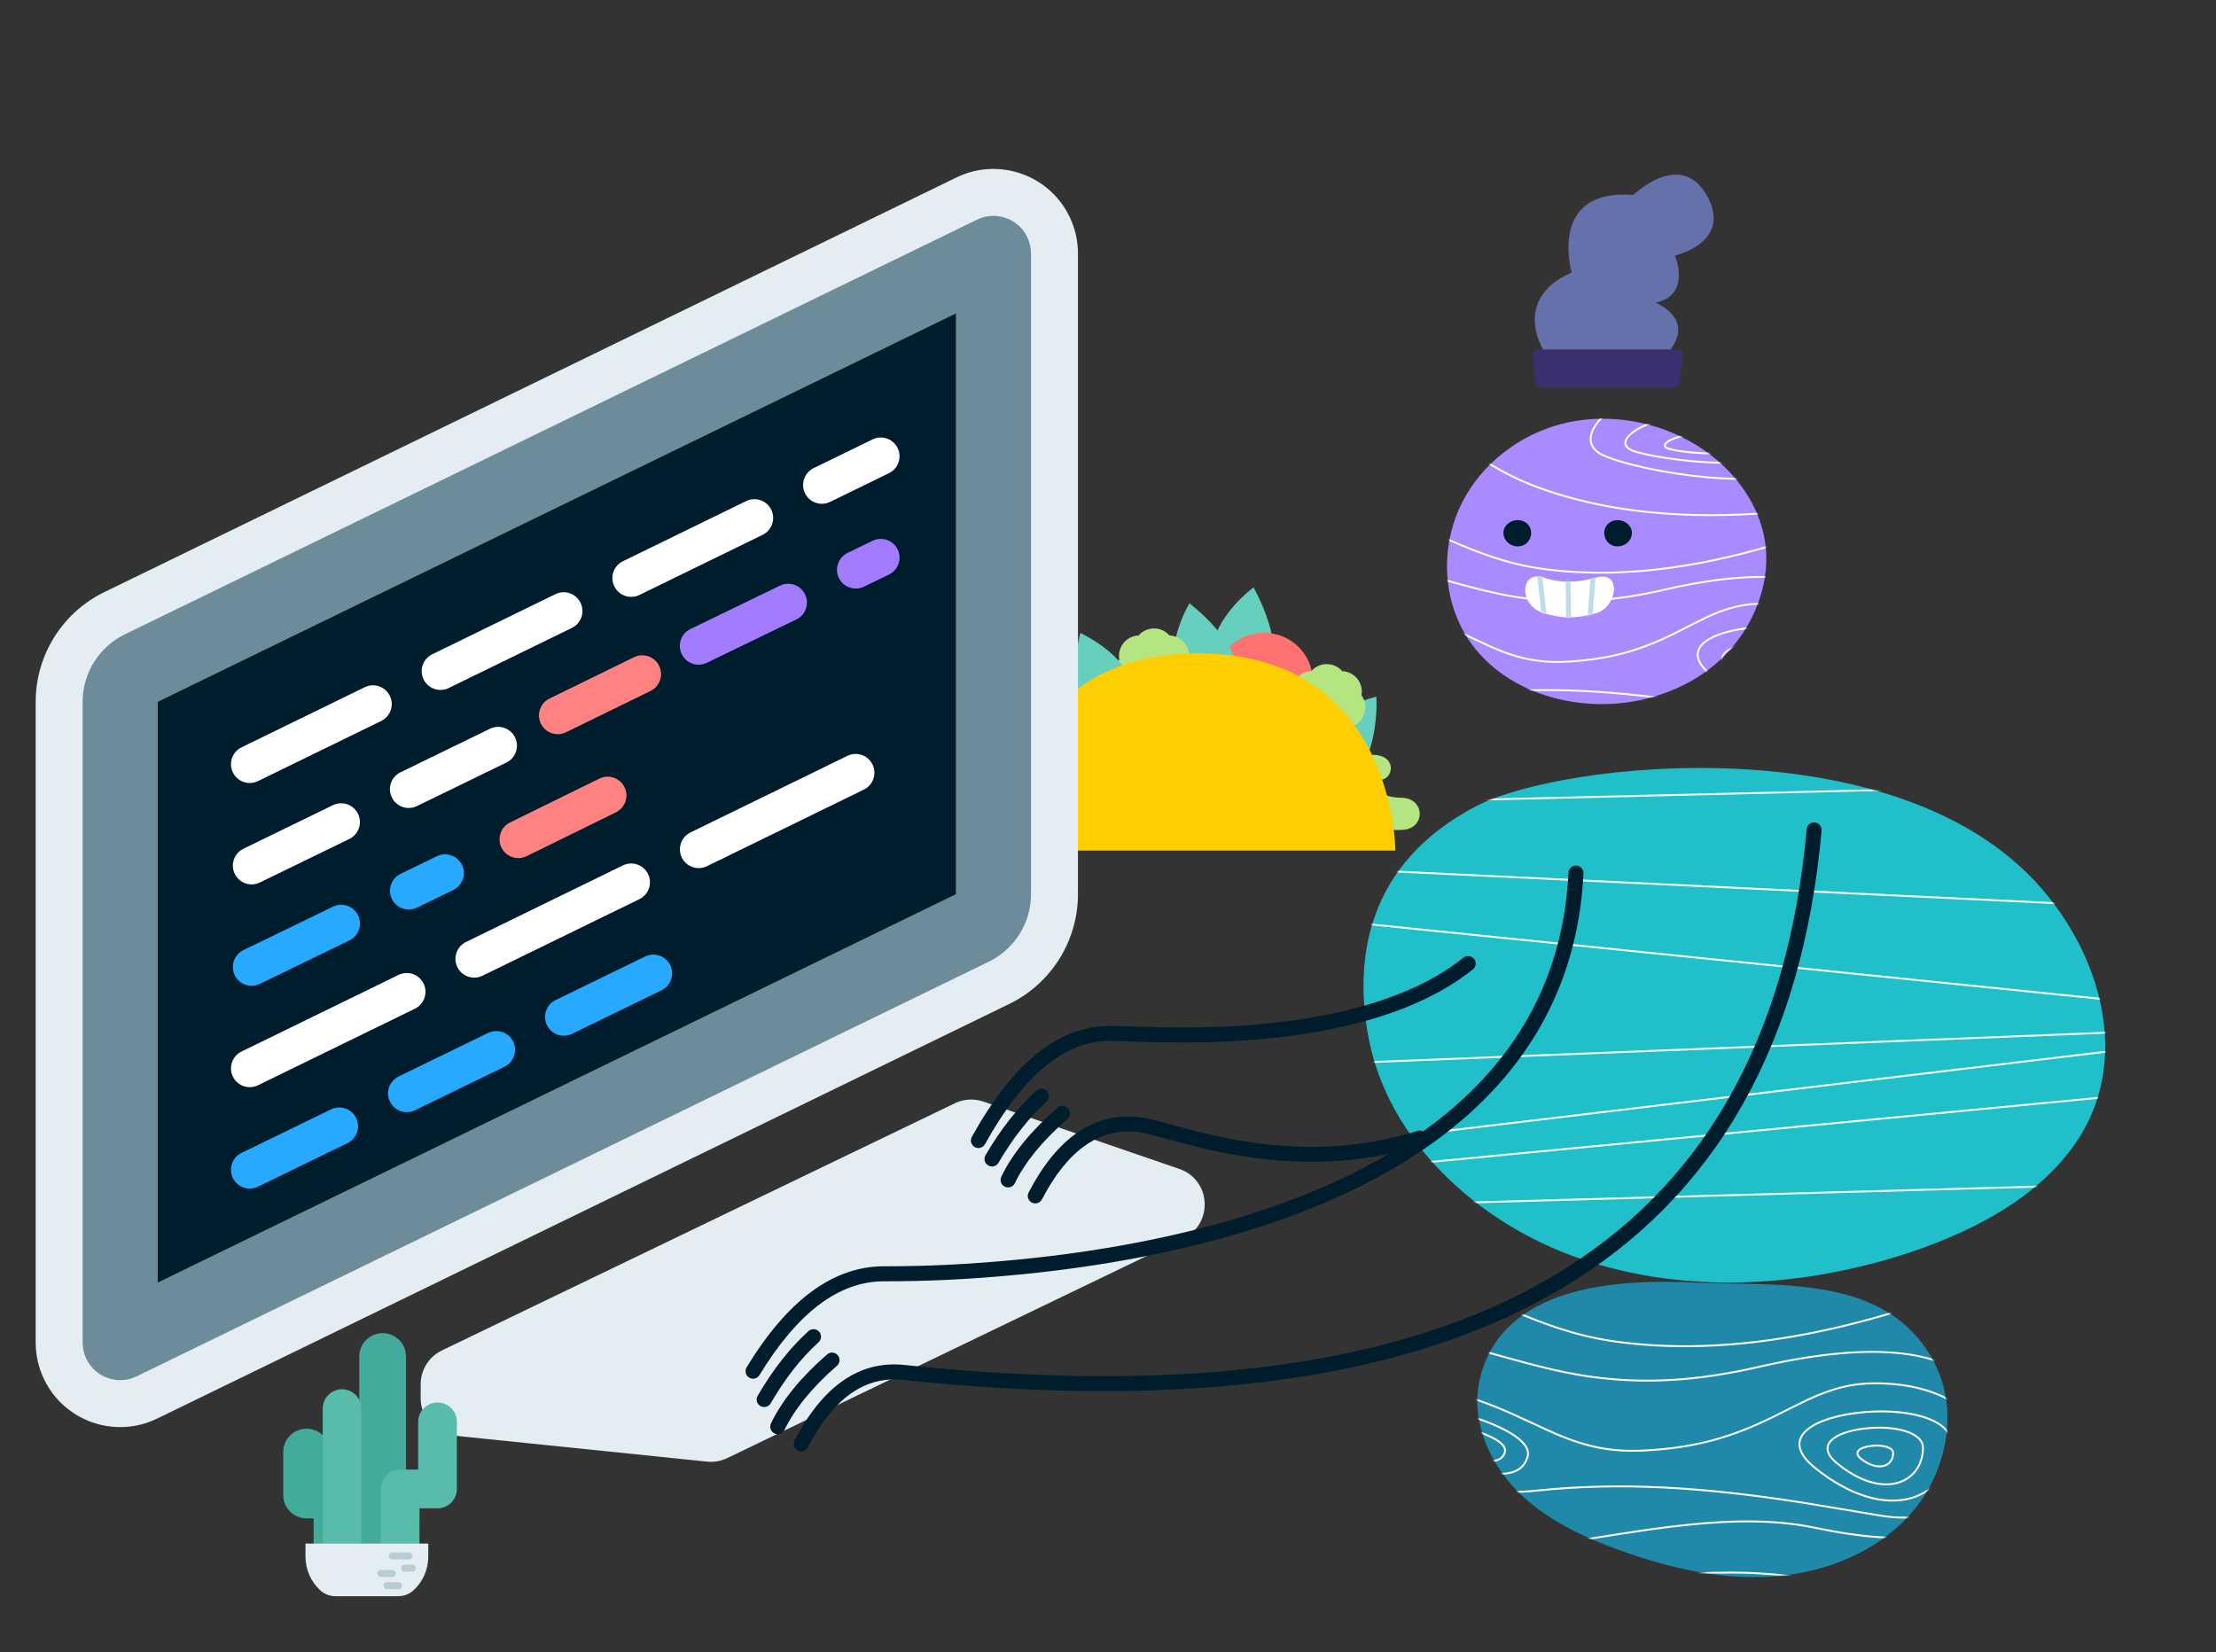 <svg viewBox="200 160 1180 880" fill="none" xmlns="http://www.w3.org/2000/svg" xmlns:xlink="http://www.w3.org/1999/xlink" xmlns:blush="http://design.blush" overflow="visible" width="1180px" height="880px"><rect x="200" y="160" width="1180" height="880" fill="#333333" stroke="none"/><g id="Master/Close Ups/Working" blush:has-customizable-colors="true" blush:viewBox="216 -3.9999999999998863 1448 1208.0000000000002" blush:i="0"><g id="Food" blush:component="Food" blush:defaultValue="Coffee" blush:width="250" blush:height="250" transform="translate(707 418) scale(1 1)" blush:i="0.0" blush:value="Taco" blush:viewBox="-1.25 53.75 251.24999999999994 141.25"><g id="Food/Taco" blush:viewBox="-1.25 53.75 251.24999999999994 141.25" blush:i="0.0.0"><g id="Group" blush:i="0.0.0.0"><path id="Path 39" fill-rule="evenodd" clip-rule="evenodd" d="M58.211 184C58.211 184 22.21 184 8.947 184C-4.316 184 -4.316 166.857 8.947 166.857C22.21 166.857 27.895 157.333 20.316 157.333C12.737 157.333 10.842 144 24.105 144C37.368 144 62 144 62 144L58.211 184Z" fill="#B5E581" blush:i="0.0.0.0.0"/><path id="Path 39 Copy" fill-rule="evenodd" clip-rule="evenodd" d="M189.789 184C189.789 184 225.789 184 239.053 184C252.316 184 252.316 166.857 239.053 166.857C225.789 166.857 220.105 157.333 227.684 157.333C235.263 157.333 237.158 144 223.895 144C210.632 144 186 144 186 144L189.789 184Z" fill="#B5E581" blush:i="0.0.0.0.1"/><path id="Fill 4" fill-rule="evenodd" clip-rule="evenodd" d="M68.99 160C68.99 160 85.637 120.123 23.113 107C23.113 107 18.459 160 68.99 160" fill="#67CFBD" blush:i="0.0.0.0.2"/><path id="Fill 4 Copy 4" fill-rule="evenodd" clip-rule="evenodd" d="M149.132 123.89C149.132 123.89 190.424 110.865 160.55 54.848C160.55 54.848 116.836 85.45 149.132 123.89" fill="#67CFBD" blush:i="0.0.0.0.3"/><ellipse id="Oval Copy" cx="166" cy="104.5" rx="26" ry="25.5" fill="#FF7272" blush:i="0.0.0.0.4"/><path id="Fill 4 Copy 3" fill-rule="evenodd" clip-rule="evenodd" d="M80.964 163.204C80.964 163.204 80.566 119.958 18.194 132.113C18.194 132.113 34.715 182.811 80.964 163.204" fill="#67CFBD" blush:i="0.0.0.0.5"/><path id="Fill 4 Copy 5" fill-rule="evenodd" clip-rule="evenodd" d="M142.91 131.294C142.91 131.294 175.824 103.191 126.409 63.285C126.409 63.285 98.142 108.513 142.91 131.294" fill="#67CFBD" blush:i="0.0.0.0.6"/><path id="Star" fill-rule="evenodd" clip-rule="evenodd" d="M107.5 116.451V116.451C101.419 119.055 94.439 115.693 92.684 109.316V109.316V109.316C86.856 106.186 85.132 98.632 89.024 93.283V93.283V93.283C87.838 86.775 92.669 80.718 99.278 80.426V80.426V80.426C103.626 75.441 111.374 75.441 115.722 80.426V80.426V80.426C122.331 80.718 127.162 86.775 125.976 93.283V93.283V93.283C129.868 98.632 128.144 106.186 122.316 109.316V109.316V109.316C120.561 115.693 113.581 119.055 107.5 116.451V116.451Z" fill="#B5E581" blush:i="0.0.0.0.7"/><ellipse id="Oval" cx="65" cy="125.5" rx="26" ry="25.5" fill="#FF7272" blush:i="0.0.0.0.8"/><path id="Fill 4 Copy" fill-rule="evenodd" clip-rule="evenodd" d="M94.255 141.103C94.255 141.103 116.516 103.297 68.285 79.061C68.285 79.061 52.973 132.339 94.255 141.103" fill="#67CFBD" blush:i="0.0.0.0.9"/><path id="Fill 4 Copy 2" fill-rule="evenodd" clip-rule="evenodd" d="M187.675 168C187.675 168 173.803 126.618 225.906 113C225.906 113 229.784 168 187.675 168" fill="#67CFBD" blush:i="0.0.0.0.10"/><path id="Star Copy" fill-rule="evenodd" clip-rule="evenodd" d="M199.5 135.451V135.451C193.419 138.055 186.439 134.693 184.684 128.316V128.316V128.316C178.856 125.186 177.132 117.632 181.024 112.283V112.283V112.283C179.838 105.775 184.669 99.718 191.278 99.426V99.426V99.426C195.626 94.441 203.374 94.441 207.722 99.426V99.426V99.426C214.331 99.718 219.162 105.775 217.976 112.283V112.283V112.283C221.868 117.632 220.144 125.186 214.316 128.316V128.316V128.316C212.561 134.693 205.581 138.055 199.5 135.451V135.451Z" fill="#B5E581" blush:i="0.0.0.0.11"/><path id="Path 38" fill-rule="evenodd" clip-rule="evenodd" d="M26 195H236C236 195 236 90 131 90C26 90 26 195 26 195Z" fill="#FFCE00" blush:i="0.0.0.0.12"/></g></g></g><g id="Computer" blush:i="0.1"><path id="Monitor" fill-rule="evenodd" clip-rule="evenodd" d="M255.556 475.339L709.308 254.513C731.655 243.638 758.587 252.937 769.463 275.284C772.448 281.419 774 288.153 774 294.976V636.214C774 661.086 759.807 683.777 737.444 694.661L283.692 915.487C261.345 926.362 234.413 917.063 223.537 894.716C220.552 888.581 219 881.847 219 875.024V533.786C219 508.914 233.192 486.223 255.556 475.339ZM724 636.214V302.969L277.436 520.298C272.275 522.81 269 528.046 269 533.786V867.03L715.564 649.702C720.622 647.241 723.868 642.162 723.996 636.558L724 636.214Z" fill="#E4EDF1" blush:i="0.1.0"/><path id="Path" d="M746.983 286.224C748.31 288.951 749 291.944 749 294.976V636.214C749 651.52 740.266 665.484 726.504 672.181L272.752 893.007C262.82 897.841 250.85 893.708 246.017 883.776C244.69 881.049 244 878.056 244 875.024V533.785C244 518.48 252.734 504.516 266.496 497.819L720.248 276.993C730.18 272.159 742.15 276.292 746.983 286.224Z" fill="#6E8B9A" blush:i="0.1.1"/><path id="Path_2" d="M709 636.214V326.951L284 533.785L284 843.047L709 636.214Z" fill="#001D2D" blush:i="0.1.2"/><path id="Keyboard" fill-rule="evenodd" clip-rule="evenodd" d="M424 897.21C424 889.529 428.398 882.527 435.318 879.193L708.45 747.57C713.195 745.283 718.651 744.96 723.633 746.673L827.994 782.541C844.893 788.349 846.273 811.715 830.176 819.472L587.241 936.543C583.908 938.15 580.194 938.8 576.514 938.422L441.956 924.595C431.755 923.547 424 914.954 424 904.7V897.21Z" fill="#E4EDF1" blush:i="0.1.3"/><g id="code" blush:i="0.1.4"><path id="Path_3" fill-rule="evenodd" clip-rule="evenodd" d="M673.387 411.987L642.034 427.29C637.071 429.712 631.084 427.653 628.661 422.689C626.239 417.726 628.298 411.739 633.262 409.316L664.614 394.013C669.577 391.591 675.564 393.651 677.987 398.614C680.409 403.577 678.35 409.564 673.387 411.987ZM540.485 476.855L606.088 444.835C611.051 442.413 613.11 436.425 610.688 431.462C608.265 426.499 602.278 424.439 597.315 426.862L531.712 458.882C526.749 461.305 524.69 467.292 527.112 472.255C529.535 477.218 535.522 479.278 540.485 476.855ZM504.538 494.401L438.936 526.421C433.973 528.844 427.985 526.784 425.563 521.821C423.14 516.858 425.2 510.87 430.163 508.448L495.766 476.427C500.729 474.005 506.716 476.065 509.139 481.028C511.561 485.991 509.502 491.978 504.538 494.401ZM402.989 543.966L337.387 575.987C332.423 578.409 326.436 576.35 324.014 571.386C321.591 566.423 323.651 560.436 328.614 558.013L394.217 525.993C399.18 523.571 405.167 525.63 407.59 530.593C410.012 535.557 407.952 541.544 402.989 543.966Z" fill="white" blush:i="0.1.4.0"/><path id="Path Copy" fill-rule="evenodd" clip-rule="evenodd" d="M469.655 566.103L421.999 589.295C417.033 591.712 411.048 589.645 408.632 584.68C406.215 579.714 408.281 573.729 413.247 571.312L460.903 548.119C465.869 545.702 471.854 547.769 474.271 552.735C476.688 557.701 474.621 563.686 469.655 566.103ZM386.032 606.799L338.376 629.992C333.41 632.409 327.425 630.342 325.009 625.376C322.592 620.41 324.658 614.425 329.624 612.008L377.28 588.816C382.246 586.399 388.231 588.465 390.648 593.431C393.065 598.397 390.998 604.382 386.032 606.799Z" fill="white" blush:i="0.1.4.1"/><path id="Path Copy_2" d="M501.392 549.984L546.392 527.984C551.354 525.558 553.41 519.57 550.984 514.608C548.558 509.646 542.57 507.591 537.608 510.016L492.608 532.016C487.647 534.442 485.591 540.431 488.016 545.392C490.442 550.354 496.431 552.41 501.392 549.984Z" fill="#FF8282" blush:i="0.1.4.2"/><path id="Path Copy_3" fill-rule="evenodd" clip-rule="evenodd" d="M673.361 465.999L660.054 472.447C655.084 474.855 649.102 472.778 646.694 467.808C644.286 462.838 646.363 456.857 651.333 454.449L664.64 448.001C669.61 445.593 675.591 447.669 678 452.64C680.408 457.61 678.331 463.591 673.361 465.999ZM624.057 489.889L576.361 512.999C571.391 515.408 565.409 513.331 563.001 508.361C560.593 503.39 562.67 497.409 567.64 495.001L615.336 471.89C620.306 469.482 626.287 471.559 628.696 476.529C631.104 481.499 629.027 487.481 624.057 489.889Z" fill="#A37BFF" blush:i="0.1.4.3"/><path id="Path Copy 2" fill-rule="evenodd" clip-rule="evenodd" d="M441.367 633.996L422.031 643.383C417.062 645.795 411.079 643.722 408.668 638.754C406.256 633.785 408.328 627.803 413.297 625.391L432.633 616.004C437.602 613.592 443.585 615.665 445.996 620.633C448.408 625.601 446.336 631.584 441.367 633.996ZM386.046 660.851L338.367 683.996C333.399 686.408 327.416 684.335 325.004 679.367C322.592 674.399 324.665 668.416 329.633 666.004L377.312 642.859C382.281 640.447 388.264 642.519 390.676 647.488C393.087 652.456 391.015 658.439 386.046 660.851Z" fill="#26A9FF" blush:i="0.1.4.4"/><path id="Path Copy 2_2" d="M480.409 615.976L527.98 592.608C532.937 590.173 534.981 584.18 532.546 579.223C530.111 574.266 524.119 572.222 519.162 574.657L471.591 598.024C466.634 600.46 464.59 606.452 467.025 611.409C469.46 616.366 475.452 618.411 480.409 615.976Z" fill="#FF8282" blush:i="0.1.4.5"/><path id="Path Copy 3" fill-rule="evenodd" clip-rule="evenodd" d="M660.008 580.517L576.432 621.31C571.469 623.733 565.481 621.673 563.059 616.71C560.636 611.746 562.696 605.759 567.659 603.337L651.235 562.544C656.198 560.121 662.185 562.181 664.608 567.144C667.03 572.107 664.971 578.094 660.008 580.517ZM456.909 679.648L540.485 638.855C545.448 636.433 547.508 630.446 545.085 625.482C542.663 620.519 536.676 618.46 531.712 620.882L448.136 661.675C443.173 664.098 441.114 670.085 443.536 675.048C445.959 680.011 451.946 682.071 456.909 679.648ZM337.387 737.987L420.963 697.194C425.926 694.771 427.985 688.784 425.563 683.821C423.14 678.858 417.153 676.798 412.19 679.22L328.614 720.013C323.651 722.436 321.591 728.423 324.014 733.386C326.436 738.35 332.423 740.409 337.387 737.987Z" fill="white" blush:i="0.1.4.6"/><path id="Path Copy 4" fill-rule="evenodd" clip-rule="evenodd" d="M552.274 687.396L504.619 710.591C499.653 713.008 493.668 710.941 491.251 705.975C488.834 701.01 490.9 695.025 495.866 692.608L543.521 669.413C548.487 666.996 554.472 669.062 556.889 674.028C559.306 678.994 557.24 684.979 552.274 687.396ZM420.998 751.291L468.653 728.096C473.619 725.679 475.685 719.694 473.268 714.728C470.851 709.762 464.866 707.696 459.9 710.113L412.245 733.308C407.279 735.725 405.213 741.71 407.63 746.676C410.047 751.642 416.032 753.708 420.998 751.291ZM337.377 791.992L385.032 768.797C389.998 766.38 392.064 760.395 389.647 755.429C387.23 750.463 381.245 748.397 376.279 750.814L328.624 774.008C323.658 776.426 321.592 782.411 324.009 787.376C326.426 792.342 332.411 794.409 337.377 791.992Z" fill="#26A9FF" blush:i="0.1.4.7"/></g></g><g id="Plants" blush:component="Plants" blush:defaultValue="Fern" blush:width="140" blush:height="140" transform="translate(327 870) scale(0.467 0.467)" blush:i="0.2" blush:value="Cactus" blush:viewBox="51 0 198 299.99999999999994"><g id="Plants/Cactus" blush:viewBox="51 0 198 299.99999999999994" blush:i="0.2.0"><path id="Path 160" d="M164.333 0C178.908 0 190.751 11.651 190.996 26.116L191 26.574V260.426L85.671 260.884L85.667 260.426V211.264H77.667C63.093 211.264 51.249 199.613 51.004 185.148L51 184.69V135.528C51 120.851 62.939 108.954 77.667 108.954C92.241 108.954 104.084 120.605 104.329 135.07L104.333 135.528V158.116H112.333C123.993 158.116 133.904 165.572 137.528 175.961L137.667 176.372V26.574C137.667 12.05 149.358 0.248 163.874 0.004L164.333 0Z" fill="#42AB99" blush:i="0.2.0.0"/><path id="Path 161" d="M226.946 79.09C238.972 79.09 248.75 88.723 248.995 100.7L249 101.162V177.678C249 189.714 239.374 199.499 227.407 199.745L226.946 199.75H206.361L206.272 267.928C206.272 279.964 196.646 289.749 184.679 289.995L184.218 290H118.054C106.028 290 96.25 280.367 96.005 268.39L96 267.928V86.072C96 73.882 105.874 64 118.054 64C130.081 64 139.858 73.633 140.104 85.61L140.109 86.072V245.856H162.163L162.253 177.678C162.253 165.642 171.878 155.857 183.846 155.611L184.307 155.606H204.891V101.162C204.891 89.126 214.517 79.34 226.484 79.094L226.946 79.09Z" fill="#59BCAB" blush:i="0.2.0.1"/><path id="Rectangle" fill-rule="evenodd" clip-rule="evenodd" d="M76.387 240H216.387V254.894C216.387 269.307 210.424 283.077 199.913 292.939V292.939C195.078 297.475 188.696 300 182.066 300H110.707C104.077 300 97.695 297.475 92.86 292.939V292.939C82.349 283.077 76.387 269.307 76.387 254.894V240Z" fill="#E4EDF1" blush:i="0.2.0.2"/><path id="Combined Shape" fill-rule="evenodd" clip-rule="evenodd" d="M198.387 254C198.387 251.791 196.596 250 194.387 250H175.387L175.187 250.005C173.071 250.109 171.387 251.858 171.387 254C171.387 256.209 173.178 258 175.387 258H194.387L194.586 257.995C196.703 257.891 198.387 256.142 198.387 254ZM202.387 268C202.387 265.791 200.596 264 198.387 264H189.387L189.187 264.005C187.071 264.109 185.387 265.858 185.387 268C185.387 270.209 187.178 272 189.387 272H198.387L198.586 271.995C200.703 271.891 202.387 270.142 202.387 268ZM175.387 270C177.596 270 179.387 271.791 179.387 274C179.387 276.142 177.703 277.891 175.586 277.995L175.387 278H162.387C160.178 278 158.387 276.209 158.387 274C158.387 271.858 160.071 270.109 162.187 270.005L162.387 270H175.387ZM186.387 288C186.387 285.791 184.596 284 182.387 284H169.387L169.187 284.005C167.071 284.109 165.387 285.858 165.387 288C165.387 290.209 167.178 292 169.387 292H182.387L182.586 291.995C184.703 291.891 186.387 290.142 186.387 288Z" fill="#B9CCD4" blush:i="0.2.0.3"/></g></g><g id="Master/Character/Bust" blush:has-customizable-colors="true" blush:component="Master/Character/Bust" blush:width="1080" blush:height="1200" transform="matrix(-1 0 0 1 1664 0) scale(1 1)" blush:i="0.3" blush:value="Bust" blush:viewBox="288 162 504.0000000000002 876.0000000000001"><g id="Master/Character/Bust" blush:has-customizable-colors="true" blush:viewBox="288 162 504.0000000000002 876.0000000000001" blush:i="0.3.0"><g id="Bodies" blush:component="Bodies" blush:defaultValue="Purple A" blush:width="500" blush:height="500" transform="translate(290 534) scale(1 1)" blush:i="0.3.0.0" blush:value="Green B" blush:viewBox="52.50000000000006 35 397.50000000000006 432.5000000000001"><g id="Bodies/Green B" blush:viewBox="52.50000000000006 35 397.50000000000006 432.5000000000001" blush:i="0.3.0.0.0"><g id="Group" blush:i="0.3.0.0.0.0"><path id="Mask" fill-rule="evenodd" clip-rule="evenodd" d="M87.376 98.625C55.284 135.268 40.907 187.81 65.186 229.117C83.73 260.665 119.85 280.63 156.81 292.928C212.938 311.603 276.392 315.647 332.303 296.443C388.213 277.238 434.854 232.727 445.139 179.222C453.22 137.183 446.599 85.985 387.998 55.351C342.94 31.797 163.736 11.437 87.376 98.625" fill="#21BFCA" blush:i="0.3.0.0.0.0.0"/><mask id="mask006e25dba-2dbc-4171-afd9-0233672f6f02" mask-type="alpha" maskUnits="userSpaceOnUse" x="53" y="35" width="395" height="275" blush:i="0.3.0.0.0.0.1" fill="#ffffff"><path id="Mask_2" fill-rule="evenodd" clip-rule="evenodd" d="M87.376 98.625C55.284 135.268 40.907 187.81 65.186 229.117C83.73 260.665 119.85 280.63 156.81 292.928C212.938 311.603 276.392 315.647 332.303 296.443C388.213 277.238 434.854 232.727 445.139 179.222C453.22 137.183 446.599 85.985 387.998 55.351C342.94 31.797 163.736 11.437 87.376 98.625" fill="#ffffff" blush:i="0.3.0.0.0.0.1.0"/></mask><g mask="url(#mask006e25dba-2dbc-4171-afd9-0233672f6f02)" blush:i="0.3.0.0.0.0.2"><g id="Patterns" blush:i="0.3.0.0.0.0.2.0"><g id="Group_2" blush:i="0.3.0.0.0.0.2.0.0"><path id="Path 49" d="M47.512 43.24L452.512 52.96L452.488 53.96L47.488 44.24L47.512 43.24Z" fill="white" blush:i="0.3.0.0.0.0.2.0.0.0"/><path id="Path 50" d="M452.476 88.601L452.524 89.599L47.524 109.039L47.476 108.041L452.476 88.601Z" fill="white" blush:i="0.3.0.0.0.0.2.0.0.1"/><path id="Path 51" d="M452.449 116.953L452.551 117.947L47.551 159.257L47.449 158.263L452.449 116.953Z" fill="white" blush:i="0.3.0.0.0.0.2.0.0.2"/><path id="Path 52" d="M47.56 184.994L452.56 233.594L452.44 234.587L47.44 185.987L47.56 184.994Z" fill="white" blush:i="0.3.0.0.0.0.2.0.0.3"/><path id="Path 53" d="M47.548 209.292L452.548 248.172L452.452 249.168L47.452 210.288L47.548 209.292Z" fill="white" blush:i="0.3.0.0.0.0.2.0.0.4"/><path id="Path 54" d="M47.514 256.27L452.514 267.61L452.486 268.61L47.486 257.27L47.514 256.27Z" fill="white" blush:i="0.3.0.0.0.0.2.0.0.5"/><path id="Path 55" d="M452.454 295.962L452.546 296.958L47.546 334.218L47.454 333.222L452.454 295.962Z" fill="white" blush:i="0.3.0.0.0.0.2.0.0.6"/><path id="Path 59" d="M47.52 175.271L452.52 191.471L452.48 192.47L47.48 176.27L47.52 175.271Z" fill="white" blush:i="0.3.0.0.0.0.2.0.0.7"/></g></g></g></g><path id="Mask_3" fill-rule="evenodd" clip-rule="evenodd" d="M143.677 352.329C131.006 377.229 137.22 409.212 155.202 430.594C173.185 451.975 201.107 463.401 228.965 465.525C256.823 467.649 284.722 461.251 311.016 451.807C331.365 444.498 351.537 435.01 366.613 419.51C381.688 404.009 390.929 381.483 385.993 360.432C374.273 310.445 312.926 307.16 271.858 309.058C226.927 311.135 168.228 304.085 143.677 352.329" fill="#2088A8" blush:i="0.3.0.0.0.1"/><mask id="mask106e25dba-2dbc-4171-afd9-0233672f6f02" mask-type="alpha" maskUnits="userSpaceOnUse" x="137" y="308" width="251" height="158" blush:i="0.3.0.0.0.2" fill="#ffffff"><path id="Mask_4" fill-rule="evenodd" clip-rule="evenodd" d="M143.677 352.329C131.006 377.229 137.22 409.212 155.202 430.594C173.185 451.975 201.107 463.401 228.965 465.525C256.823 467.649 284.722 461.251 311.016 451.807C331.365 444.498 351.537 435.01 366.613 419.51C381.688 404.009 390.929 381.483 385.993 360.432C374.273 310.445 312.926 307.16 271.858 309.058C226.927 311.135 168.228 304.085 143.677 352.329" fill="#ffffff" blush:i="0.3.0.0.0.2.0"/></mask><g mask="url(#mask106e25dba-2dbc-4171-afd9-0233672f6f02)" blush:i="0.3.0.0.0.3"><g id="Patterns_2" blush:i="0.3.0.0.0.3.0"><g id="Group_3" blush:i="0.3.0.0.0.3.0.0"><path id="Path 7" d="M184.584 472.023C181.212 472.707 166.841 475.617 162.722 476.398L161.104 476.702C153.936 478.033 148.281 478.888 143.218 479.359C130.405 480.551 121.499 479.176 115.21 474.467L114.893 474.225L115.506 473.435C121.568 478.149 130.325 479.554 143.126 478.364C148.34 477.879 154.2 476.981 161.724 475.569L163.793 475.173C169.685 474.026 184.599 471 185.088 470.9L187.553 470.412C213.207 465.378 231.672 463.011 251.754 463.011C277.901 463.011 298.337 465.58 329.114 471.63L345.893 474.977C346.905 475.176 347.86 475.363 348.793 475.544L351.681 476.098C357.465 477.194 362.423 478.054 367.196 478.77C378.227 480.426 388.062 481.268 397.835 481.268C427.509 481.268 465.055 454.112 510.398 399.759L511.774 398.104L512.544 398.742C466.409 454.411 428.198 482.268 397.835 482.268C388.009 482.268 378.124 481.422 367.047 479.759L365.444 479.514C360.609 478.763 355.519 477.858 349.532 476.705L344.666 475.754L331.544 473.13L327.631 472.358C297.629 466.502 277.457 464.011 251.754 464.011C231.749 464.011 213.34 466.371 187.751 471.393L184.584 472.023Z" fill="white" blush:i="0.3.0.0.0.3.0.0.0"/><path id="Path 10" d="M512.541 386.839C487.077 417.072 457.094 437.763 422.599 448.906C410.579 452.788 395.915 453.803 377.331 452.494L375.081 452.327C363.065 451.4 353.786 450.152 330.338 446.442L312.583 443.62C300.863 441.78 292.858 440.627 284.321 439.583C253.636 435.831 229.594 435.639 208.228 440.015L207.397 440.188C160.068 450.177 129.328 446.103 115.22 427.854L114.798 427.296L115.6 426.7C129.075 444.836 159.118 449.142 205.772 439.505L207.19 439.209C228.614 434.687 252.635 434.774 283.246 438.446L287.158 438.929C294.92 439.913 302.611 441.038 313.489 442.75L332.886 445.832C355.343 449.369 364.23 450.521 376.423 451.426C395.356 452.832 410.205 451.858 422.292 447.954C456.261 436.982 485.833 416.698 511.014 387.094L511.776 386.194L512.541 386.839Z" fill="white" blush:i="0.3.0.0.0.3.0.0.1"/><path id="Path 11" d="M512.187 370.936L512.131 371.934C493.105 370.878 478.099 375.997 456.574 388.662L454.658 389.799C453.747 390.342 452.798 390.913 451.748 391.548L443.815 396.376L441.448 397.805C426.985 406.493 417.427 411.329 405.972 415.172C390.677 420.304 374.728 422.202 356.708 420.453L355.705 420.352C311.107 415.707 266.951 418.498 214.901 426.643L211.908 427.117C201.691 428.762 176.107 433.148 171.644 433.843C147.879 437.539 129.041 429.718 115.208 410.412L114.79 409.823L115.608 409.248C129.123 428.477 147.489 436.371 170.783 432.961L171.815 432.803C177.297 431.933 204.01 427.352 213.007 425.929C265.311 417.653 309.629 414.715 354.319 419.205L355.809 419.357C374.097 421.262 390.21 419.406 405.654 414.224C417.229 410.34 426.869 405.428 441.714 396.478L450.775 390.969C452.473 389.94 453.904 389.081 455.302 388.252C477.138 375.316 492.346 369.977 511.516 370.901L512.187 370.936Z" fill="white" blush:i="0.3.0.0.0.3.0.0.2"/><path id="Path 12" fill-rule="evenodd" clip-rule="evenodd" d="M186.121 378.083C198.39 379.669 208.328 383.223 213.108 388.076C218.685 393.735 217.1 400.745 207.606 408.338C188.967 423.247 170.613 428.467 156.146 424.304C142.848 420.476 134.547 408.981 134.547 394.454C134.547 381.047 159.37 374.624 186.121 378.083ZM156.423 423.343C170.545 427.407 188.577 422.278 206.982 407.558C216.06 400.296 217.495 393.952 212.396 388.777C207.967 384.282 198.727 380.877 187.233 379.243L185.993 379.075C159.798 375.688 135.547 381.963 135.547 394.454C135.547 408.544 143.561 419.641 156.423 423.343Z" fill="white" blush:i="0.3.0.0.0.3.0.0.3"/><path id="Path 12_2" fill-rule="evenodd" clip-rule="evenodd" d="M182.18 386.416C189.937 387.429 196.224 389.701 199.268 392.821C202.862 396.506 201.838 401.08 195.79 405.966C184.02 415.477 172.412 418.812 163.245 416.147C154.797 413.691 149.524 406.313 149.524 397.001C149.524 388.314 165.248 384.204 182.18 386.416ZM163.524 415.187C172.343 417.751 183.627 414.509 195.162 405.188C200.798 400.634 201.674 396.721 198.552 393.519C195.702 390.597 189.605 388.394 182.05 387.407C165.672 385.268 150.524 389.228 150.524 397.001C150.524 405.877 155.513 412.857 163.524 415.187Z" fill="white" blush:i="0.3.0.0.0.3.0.0.4"/><path id="Path 12_3" fill-rule="evenodd" clip-rule="evenodd" d="M178 395.594C180.971 395.975 183.388 396.833 184.589 398.043C186.09 399.555 185.657 401.453 183.258 403.358C174.391 410.397 165.402 407.829 165.402 399.807C165.402 396.316 171.476 394.757 178 395.594ZM166.402 399.807C166.402 406.876 174.355 409.148 182.636 402.575C184.618 401.002 184.898 399.773 183.88 398.748C182.871 397.732 180.643 396.941 177.873 396.586C171.906 395.82 166.402 397.233 166.402 399.807Z" fill="white" blush:i="0.3.0.0.0.3.0.0.5"/><path id="Path 13" d="M512.182 358.235L512.135 359.234L509.346 359.109C474.186 357.604 445.679 359.128 421.845 363.29C402.688 366.635 387.54 371.377 371.473 378.345L370.424 378.803C366.191 380.659 349.901 388.301 345.778 390.073C329.111 397.232 315.551 400.027 296.977 398.922C270.642 397.355 252.214 391.988 230.849 381.655L229.562 381.026C226.968 379.736 214.874 373.639 211.281 371.967C198.372 365.958 188.09 363.204 175.537 363.204C148.444 363.204 128.615 372.209 115.992 390.219L115.612 390.768L114.787 390.202C127.589 371.536 147.859 362.204 175.537 362.204C187.988 362.204 198.237 364.879 210.892 370.685L212.084 371.239C216.367 373.264 229.084 379.682 230.384 380.317C252.024 390.884 270.474 396.343 297.036 397.924C315.137 399.001 328.403 396.347 344.559 389.505L345.383 389.154C349.488 387.391 365.773 379.75 370.022 377.887C386.551 370.638 402.015 365.737 421.673 362.304L423.57 361.98C447.408 357.998 475.844 356.605 510.781 358.171L512.182 358.235Z" fill="white" blush:i="0.3.0.0.0.3.0.0.6"/><path id="Path 14" fill-rule="evenodd" clip-rule="evenodd" d="M400.381 377.022C423.111 371.105 444.288 369.543 446.711 374.386C448.197 377.358 446.187 380.742 441.345 384.519L440.738 384.984C437.075 387.735 432.032 390.636 425.716 393.761L425.235 393.997C421.123 396.004 412.969 399.685 408.711 401.607C407.855 401.993 407.156 402.309 406.68 402.525L405.997 402.839C399.452 406.111 390.072 409.511 382.036 410.823C370.217 412.752 362.243 410.18 360.036 401.724C357.78 393.075 374.322 383.896 399.692 377.202L400.381 377.022ZM425.939 392.533C431.893 389.56 436.662 386.794 440.138 384.184C445.064 380.485 447.063 377.326 445.816 374.834C443.721 370.645 422.28 372.277 399.947 378.169L399.207 378.366C374.887 384.876 358.997 393.781 361.004 401.472C363.043 409.287 370.501 411.692 381.875 409.836C389.797 408.543 399.088 405.175 405.55 401.944C405.706 401.866 406.776 401.383 408.365 400.666C412.586 398.76 420.465 395.203 424.592 393.198L425.939 392.533Z" fill="white" blush:i="0.3.0.0.0.3.0.0.7"/><path id="Path 14_2" fill-rule="evenodd" clip-rule="evenodd" d="M393.911 385.94C406.157 382.778 417.443 381.957 418.813 384.682C419.71 386.465 418.458 388.432 415.559 390.596C413.592 392.065 410.892 393.61 407.513 395.272L407.16 395.444C404.929 396.523 400.652 398.442 398.422 399.443C397.738 399.75 397.246 399.97 397.065 400.054L396.532 400.313C393.054 401.985 388.279 403.671 384.155 404.34C377.749 405.38 373.377 403.977 372.161 399.344C370.903 394.549 379.796 389.642 393.474 386.054L393.911 385.94ZM407.071 394.375C410.4 392.737 413.053 391.219 414.961 389.795C417.504 387.895 418.513 386.311 417.92 385.132C416.91 383.124 406.027 383.898 394.576 386.802L393.274 387.141C380.488 390.553 372.114 395.225 373.128 399.09C374.176 403.084 378.033 404.32 383.995 403.353C388.193 402.671 393.126 400.893 396.553 399.19C396.639 399.147 397.219 398.887 398.078 398.501C400.077 397.604 403.587 396.028 405.885 394.944L407.071 394.375Z" fill="white" blush:i="0.3.0.0.0.3.0.0.8"/><path id="Path 15" d="M512.308 347.145L512.01 348.099C483.786 339.293 459.686 335.9 436.975 336.858L435.406 336.93C418.754 337.761 404.543 340.554 382.619 346.542L370.138 350.005C346.516 356.531 333.298 359.383 316.176 360.924L315.507 360.983C292.089 363.031 267.361 361.248 238.697 354.767L237.351 354.459C151.157 334.613 107.574 351.654 106.201 405.516L106.172 407.159L105.172 407.149C105.7 351.74 149.096 333.676 234.96 352.891L237.575 353.485C266.264 360.091 290.971 361.999 314.326 360.08L315.42 359.987C333.24 358.428 346.674 355.49 371.733 348.525L380.274 346.149L382.359 345.577C405.033 339.383 419.503 336.594 436.932 335.859C459.426 334.91 483.265 338.205 511.06 346.758L512.308 347.145Z" fill="white" blush:i="0.3.0.0.0.3.0.0.9"/><path id="Path 16" d="M529.222 321.909L528.441 322.534C508.095 297.107 486.711 287.394 461.469 289.718C451.03 290.679 439.928 293.647 426.848 298.69L425.91 299.054C420.57 301.139 414.942 303.54 408.234 306.564L405.469 307.818C403.873 308.545 402.191 309.318 400.275 310.203L388.196 315.802L385.318 317.126C354.665 331.171 335.584 337.941 313.748 340.974C257.063 348.845 191.57 338.018 117.268 308.505L115.013 307.604L115.386 306.676C190.468 336.809 256.543 347.908 313.61 339.983L314.95 339.792C336.338 336.654 355.361 329.791 385.856 315.779L402.575 308.042C404.124 307.331 405.543 306.683 406.941 306.051L409.554 304.876C415.525 302.206 420.655 300.032 425.547 298.123C439.115 292.827 450.584 289.716 461.377 288.722C486.708 286.39 508.237 296.031 528.605 321.144L529.222 321.909Z" fill="white" blush:i="0.3.0.0.0.3.0.0.10"/><path id="Path 17" d="M521.946 289.25L521.426 290.105C514.666 285.991 508.654 282.949 500.538 279.99C489.426 275.938 476.436 272.997 461 271.422C421.561 267.399 369.826 272.605 303.127 289.642L301.101 290.162C201.407 315.867 131.013 312.746 89.923 280.727L88.686 279.748L89.314 278.969C129.509 311.328 199.019 315.016 297.848 289.961L300.852 289.193C368.637 271.715 421.136 266.35 461.101 270.428C476.618 272.011 489.69 274.97 500.88 279.05C508.773 281.928 514.698 284.886 521.219 288.81L521.946 289.25Z" fill="white" blush:i="0.3.0.0.0.3.0.0.11"/></g></g></g></g></g><g id="Heads" blush:component="Heads" blush:defaultValue="Round" blush:width="200" blush:height="200" transform="translate(508 359) scale(1 1)" blush:i="0.3.0.1" blush:value="Round" blush:viewBox="15 24 171.00000000000003 152.00000000000003"><g id="Heads/Round" blush:viewBox="15 24 171.00000000000003 152.00000000000003" blush:i="0.3.0.1.0"><g id="Group" blush:i="0.3.0.1.0.0"><path id="Mask" fill-rule="evenodd" clip-rule="evenodd" d="M47.885 158.865C25.36 142.804 11.333 114.08 16.584 86.998C20.913 64.668 37.508 45.918 57.655 35.198C78.03 24.357 102.496 20.976 124.83 26.861C147.164 32.745 167.018 48.07 177.433 68.599C187.849 89.128 188.336 114.596 177.845 135.087C160.227 169.498 116.452 181.839 80.819 173.474C69.048 170.71 57.736 165.888 47.885 158.865" fill="#A98AFF" blush:i="0.3.0.1.0.0.0"/><mask id="mask0ca4e46b0-472b-4ff8-b707-c887e5d23714" mask-type="alpha" maskUnits="userSpaceOnUse" x="15" y="23" width="171" height="153" blush:i="0.3.0.1.0.0.1" fill="#ffffff"><path id="Mask_2" fill-rule="evenodd" clip-rule="evenodd" d="M47.885 158.865C25.36 142.804 11.333 114.08 16.584 86.998C20.913 64.668 37.508 45.918 57.655 35.198C78.03 24.357 102.496 20.976 124.83 26.861C147.164 32.745 167.018 48.07 177.433 68.599C187.849 89.128 188.336 114.596 177.845 135.087C160.227 169.498 116.452 181.839 80.819 173.474C69.048 170.71 57.736 165.888 47.885 158.865" fill="#ffffff" blush:i="0.3.0.1.0.0.1.0"/></mask><g mask="url(#mask0ca4e46b0-472b-4ff8-b707-c887e5d23714)" blush:i="0.3.0.1.0.0.2"><g id="Group_2" blush:i="0.3.0.1.0.0.2.0"><path id="Path 7" d="M163.489 218.998L149.606 216.214C122.358 210.754 104.766 208.448 82.084 208.448C65.212 208.448 49.68 210.445 28.135 214.693L9.271 218.502C8.226 218.71 7.35 218.882 6.74 218.998L4.553 219.409C-1.133 220.457 -5.683 221.139 -9.777 221.522C-20.623 222.537 -28.173 221.368 -33.514 217.358L-33.808 217.132L-33.192 216.344C-28.081 220.345 -20.687 221.539 -9.87 220.526L-8.845 220.425C-4.875 220.013 -0.428 219.322 5.089 218.292L8.431 217.649C13.997 216.549 25.863 214.125 25.648 214.168L26.802 213.937C49 209.523 64.838 207.448 82.084 207.448C104.495 207.448 121.951 209.691 148.548 214.983L160.303 217.348C162.042 217.696 163.546 217.992 165.022 218.278L167.757 218.801C172.196 219.639 176.071 220.308 179.81 220.873C189.143 222.284 197.464 223 205.732 223C230.819 223 262.583 199.878 300.949 153.592L302.114 152.182L302.886 152.818C263.822 200.258 231.463 224 205.732 224C197.41 224 189.04 223.28 179.66 221.862L178.151 221.63C174.609 221.074 170.901 220.419 166.675 219.614L163.489 218.998Z" fill="white" blush:i="0.3.0.1.0.0.2.0.0"/><path id="Path 10" d="M303.383 143.322C281.82 168.978 256.429 186.538 227.218 195.994C217.238 199.225 205.111 200.116 189.819 199.106L188.04 198.981C177.568 198.202 169.979 197.21 150.455 194.123L134.847 191.637C124.966 190.078 118.194 189.091 111.149 188.214L110.141 188.089C84.226 184.913 63.911 184.745 45.862 188.433L45.056 188.601C4.969 197.08 -21.079 193.621 -33.043 178.11L-33.402 177.637L-32.598 177.041C-21.215 192.394 4.186 196.042 43.648 187.874L44.849 187.622C62.687 183.849 82.649 183.857 107.948 186.819L110.262 187.097C117.353 187.966 124.007 188.923 133.608 190.43L153.848 193.645C170.981 196.33 178.277 197.252 188.115 197.984C204.131 199.176 216.69 198.351 226.91 195.042C255.623 185.748 280.623 168.572 301.917 143.507L302.617 142.678L303.383 143.322Z" fill="white" blush:i="0.3.0.1.0.0.2.0.1"/><path id="Path 11" d="M302.527 129.104L302.472 130.103C286.631 129.227 274.083 133.391 256.316 143.701L254.145 144.975C253.441 145.392 252.713 145.827 251.923 146.302L244.69 150.68C231.303 158.766 222.866 163.107 212.644 166.52C199.717 170.836 186.238 172.439 171.018 170.981L170.064 170.886C132.375 166.98 95.056 169.319 51.083 176.157L47.924 176.656C39.002 178.093 18.003 181.675 14.288 182.249C-5.855 185.367 -21.828 178.768 -33.555 162.482L-33.909 161.985L-33.092 161.408C-21.669 177.582 -6.152 184.219 13.537 181.351L15.711 181.008C22.293 179.932 42.219 176.539 49.276 175.428C93.493 168.465 130.969 165.987 168.75 169.748L170.167 169.892C185.636 171.495 199.264 169.932 212.327 165.571C222.274 162.25 230.533 158.034 243.438 150.267L251.007 145.686C252.228 144.951 253.293 144.316 254.336 143.701L255.82 142.832C273.494 132.578 286.105 128.332 301.869 129.071L302.527 129.104Z" fill="white" blush:i="0.3.0.1.0.0.2.0.2"/><path id="Path 12" fill-rule="evenodd" clip-rule="evenodd" d="M27.012 135.233C37.359 136.572 45.74 139.573 49.781 143.678C54.513 148.486 53.167 154.447 45.141 160.873C29.429 173.453 13.95 177.86 1.743 174.343C-9.489 171.107 -16.5 161.388 -16.5 149.109C-16.5 137.738 4.445 132.313 27.012 135.233ZM2.02 173.382C13.882 176.8 29.039 172.484 44.516 160.092C52.128 153.998 53.323 148.703 49.068 144.38C45.221 140.471 37.028 137.538 26.884 136.225L26.224 136.142C4.467 133.482 -15.5 138.758 -15.5 149.109C-15.5 160.95 -8.776 170.272 2.02 173.382Z" fill="white" blush:i="0.3.0.1.0.0.2.0.3"/><path id="Path 12_2" fill-rule="evenodd" clip-rule="evenodd" d="M23.221 142.96C29.8 143.801 35.135 145.689 37.725 148.29C40.809 151.387 39.929 155.24 34.775 159.319C24.797 167.215 14.951 169.986 7.17 167.77C-0.013 165.725 -4.5 159.576 -4.5 151.818C-4.5 144.684 8.319 141.259 22.36 142.856L23.221 142.96ZM7.444 166.808C14.883 168.927 24.41 166.246 34.155 158.534C38.889 154.788 39.616 151.606 37.017 148.996C34.62 146.589 29.473 144.768 23.094 143.952C9.279 142.184 -3.5 145.456 -3.5 151.818C-3.5 159.135 0.697 164.887 7.444 166.808Z" fill="white" blush:i="0.3.0.1.0.0.2.0.4"/><path id="Path 12_3" fill-rule="evenodd" clip-rule="evenodd" d="M20.174 149.687C22.688 150.033 24.737 150.812 25.761 151.917C27.038 153.296 26.672 155.02 24.637 156.751C17.141 163.128 9.5 160.789 9.5 153.527C9.5 150.347 14.656 148.928 20.174 149.687ZM10.5 153.527C10.5 159.846 17.086 161.862 23.989 155.99C25.633 154.591 25.865 153.501 25.027 152.597C24.195 151.699 22.344 150.995 20.037 150.678C15.065 149.994 10.5 151.25 10.5 153.527Z" fill="white" blush:i="0.3.0.1.0.0.2.0.5"/><path id="Path 13" d="M302.523 118.595L302.476 119.594C271.633 118.122 246.768 119.408 226.069 123.089C209.894 125.966 197.098 130.041 183.535 136.026L182.125 136.654C178.056 138.501 165.558 144.466 161.907 146.083L161.703 146.173C147.584 152.35 136.094 154.762 120.357 153.808C98.436 152.48 82.982 147.985 65.28 139.368L63.218 138.349C60.931 137.189 50.81 131.995 47.791 130.563C36.875 125.387 28.183 123.016 17.572 123.016C-5.335 123.016 -22.094 130.768 -32.764 146.273L-33.086 146.746L-33.915 146.187C-23.064 130.074 -5.882 122.016 17.572 122.016C28.104 122.016 36.777 124.317 47.47 129.307L48.578 129.831C52.238 131.595 62.937 137.095 64.033 137.64C82.341 146.745 97.947 151.448 120.418 152.81C135.701 153.736 146.907 151.459 160.542 145.586L161.729 145.067C165.781 143.256 178.692 137.091 182.157 135.543C196.153 129.292 209.249 125.065 225.894 122.104C246.366 118.463 270.877 117.158 301.163 118.532L302.523 118.595Z" fill="white" blush:i="0.3.0.1.0.0.2.0.6"/><path id="Path 14" fill-rule="evenodd" clip-rule="evenodd" d="M208.344 134.542C227.61 129.665 245.515 128.381 247.591 132.418C248.929 135.021 247.012 137.967 242.517 141.25C239.415 143.515 235.148 145.903 229.806 148.474L229.373 148.68C225.887 150.334 219.012 153.352 215.424 154.927C214.36 155.394 213.585 155.734 213.273 155.875L212.574 156.207C207.07 158.814 199.435 161.464 192.861 162.507C182.837 164.099 176.059 161.973 174.179 154.964C172.248 147.768 186.254 140.209 207.76 134.691L208.344 134.542ZM230.002 147.268C235 144.837 239.006 142.576 241.927 140.443C246.058 137.426 247.725 134.865 246.702 132.875C244.959 129.487 226.836 130.829 208.008 135.66L207.385 135.821C186.883 141.158 173.471 148.467 175.145 154.705C176.854 161.075 183.122 163.041 192.705 161.519C199.394 160.458 207.242 157.691 212.699 155.038C212.832 154.973 213.739 154.575 215.086 153.983C218.706 152.394 225.498 149.412 228.942 147.778L230.002 147.268Z" fill="white" blush:i="0.3.0.1.0.0.2.0.7"/><path id="Path 14_2" fill-rule="evenodd" clip-rule="evenodd" d="M202.165 142.146C212.991 139.295 223.025 138.532 224.253 140.984C225.051 142.576 223.948 144.316 221.408 146.22C219.897 147.353 217.89 148.537 215.42 149.797L214.407 150.305C212.579 151.208 208.547 153.025 206.504 153.945C205.925 154.206 205.505 154.395 205.342 154.471L204.85 154.711C201.824 156.169 197.68 157.636 194.099 158.22C188.504 159.131 184.672 157.897 183.605 153.815C182.525 149.682 189.866 145.499 201.29 142.381L202.165 142.146ZM214.959 148.909C217.385 147.672 219.349 146.514 220.808 145.42C222.995 143.78 223.856 142.422 223.359 141.431C222.483 139.683 212.589 140.435 202.42 143.113L201.976 143.231C190.938 146.195 183.707 150.251 184.572 153.562C185.472 157.004 188.788 158.072 193.938 157.233C197.577 156.64 201.856 155.091 204.827 153.608C204.902 153.571 205.409 153.342 206.158 153.004C208.236 152.068 212.179 150.29 213.964 149.408L214.959 148.909Z" fill="white" blush:i="0.3.0.1.0.0.2.0.8"/><path id="Path 15" d="M302.148 109.181L301.851 110.135C277.974 102.691 257.587 99.823 238.376 100.633C223.76 101.249 211.607 103.582 192.592 108.765L180.574 112.094C161.106 117.439 150.049 119.769 135.584 121.033C115.79 122.763 94.891 121.263 70.674 115.801L69.419 115.515C-3.485 98.742 -40.316 113.131 -41.476 158.617L-41.5 160.005L-42.5 159.995C-42.053 113.077 -5.276 97.781 67.429 114.038L69.643 114.541C94.293 120.212 115.468 121.788 135.497 120.037L136.797 119.92C151.209 118.576 162.506 116.075 183.016 110.382L190.369 108.338L192.333 107.799C211.412 102.599 223.628 100.253 238.334 99.633C257.352 98.832 277.504 101.611 300.991 108.823L302.148 109.181Z" fill="white" blush:i="0.3.0.1.0.0.2.0.9"/><path id="Path 16" d="M317.392 88.048L316.609 88.671C299.409 67.061 281.34 58.81 260.008 60.784C250.973 61.621 241.349 64.245 229.941 68.721L228.587 69.258C224.951 70.712 221.12 72.353 216.756 74.311L212.901 76.058C211.542 76.68 210.117 77.338 208.495 78.091L198.033 82.966L196.224 83.804C169.912 95.95 153.651 101.784 135.016 104.385C87.036 111.083 31.605 101.871 -31.279 76.76L-33.187 75.994L-32.812 75.067C30.708 100.695 86.605 110.134 134.878 103.395C153.6 100.781 169.946 94.87 196.706 82.479L209.637 76.46C210.977 75.84 212.195 75.281 213.384 74.739L213.829 74.536C219.562 71.928 224.366 69.853 228.898 68.058L229.576 67.79C241.064 63.283 250.774 60.635 259.916 59.788C281.376 57.802 299.619 66.015 316.869 87.397L317.392 88.048Z" fill="white" blush:i="0.3.0.1.0.0.2.0.10"/><path id="Path 16 Copy" d="M311.633 7.348L310.997 8.119C289.68 -9.442 270.29 -13.757 249.835 -7.39C241.171 -4.694 232.302 -0.125 222.075 6.625L220.862 7.431C217.608 9.609 214.201 12.011 210.34 14.833L206.933 17.344C205.733 18.235 204.475 19.175 203.046 20.248L193.826 27.192L192.23 28.388C169.019 45.739 154.326 54.826 136.639 61.245C91.1 77.772 34.965 80.286 -31.765 68.799L-33.791 68.446L-33.618 67.461C33.843 79.323 90.481 76.933 136.298 60.305C154.068 53.856 168.828 44.676 192.427 26.992L203.824 18.415C205.005 17.531 206.08 16.73 207.131 15.953L207.524 15.662C212.589 11.919 216.856 8.891 220.917 6.192L221.524 5.79C231.824 -1.007 240.772 -5.617 249.538 -8.345C270.116 -14.75 289.667 -10.509 310.986 6.818L311.633 7.348Z" fill="white" blush:i="0.3.0.1.0.0.2.0.11"/><path id="Path 18" fill-rule="evenodd" clip-rule="evenodd" d="M54.634 5.5C72.675 5.5 90.101 11.635 100.852 20.741C111.26 29.556 112.649 39.046 103.002 43.675C92.863 48.54 68.847 53.755 46.82 55.687L46.032 55.755C20.11 57.946 1.228 55.464 -4.621 47.508C-10.903 38.964 -6.638 28.424 5.607 19.718C17.86 11.006 36.105 5.5 54.634 5.5ZM47.448 54.627C69.168 52.656 92.668 47.524 102.569 42.773C111.226 38.619 110.188 30.263 100.791 22.009L100.206 21.504C89.639 12.554 72.443 6.5 54.634 6.5C36.307 6.5 18.266 11.945 6.187 20.533C-5.661 28.956 -9.693 38.921 -3.815 46.916C1.794 54.544 20.773 56.967 46.732 54.691L47.448 54.627Z" fill="white" blush:i="0.3.0.1.0.0.2.0.12"/><path id="Path 18_2" fill-rule="evenodd" clip-rule="evenodd" d="M53.944 22C66.087 22 77.819 25.071 85.07 29.638C92.206 34.132 93.201 39.188 86.489 41.583C79.867 43.946 64.465 46.471 50.022 47.502L48.082 47.632C30.649 48.722 17.991 47.479 14.015 43.458C9.612 39.004 12.588 33.535 20.939 29.12C29.195 24.756 41.474 22 53.944 22ZM85.527 40.856L86.153 40.641C91.868 38.602 91.082 34.606 84.537 30.484C77.454 26.023 65.906 23 53.944 23C41.63 23 29.511 25.72 21.406 30.005C13.556 34.155 10.953 38.938 14.726 42.755C18.32 46.389 30.346 47.644 46.843 46.705L48.627 46.595C62.92 45.663 78.473 43.193 85.527 40.856Z" fill="white" blush:i="0.3.0.1.0.0.2.0.13"/><path id="Path 18_3" fill-rule="evenodd" clip-rule="evenodd" d="M67.033 35.083C68.692 35.964 69.731 36.923 69.955 37.883C70.221 39.023 69.371 39.909 67.662 40.424C59.121 42.993 36.702 44.226 33.063 41.123C30.725 39.129 32.289 36.706 36.41 34.868C40.359 33.108 46.215 32 52.159 32C57.955 32 63.556 33.236 67.033 35.083ZM33.712 40.362C36.99 43.158 59.154 41.939 67.374 39.466C68.642 39.084 69.098 38.609 68.981 38.11C68.841 37.509 67.99 36.724 66.564 35.966C63.24 34.201 57.799 33 52.159 33C46.348 33 40.63 34.082 36.818 35.782C33.254 37.37 32.171 39.048 33.712 40.362Z" fill="white" blush:i="0.3.0.1.0.0.2.0.14"/><path id="Path 19" d="M316.92 47.229L316.079 47.771C310.567 39.223 299.868 34.423 283.661 32.38L282.234 32.208C270.375 30.836 259.178 30.846 234.149 31.78L223.348 32.188C214.254 32.515 207.809 32.667 201.44 32.667C185.527 32.667 173.948 29.99 161.091 23.967L160.376 23.628C154.804 20.975 133.906 9.382 131.054 7.886C116.975 0.499 103.057 -5.597 85.848 -11.47C83.986 -12.106 82.094 -12.735 80.171 -13.358C34.192 -28.251 -7.171 -13.663 -43.999 30.471L-45.114 31.817L-45.887 31.183C-8.531 -14.301 33.619 -29.488 80.479 -14.309C82.407 -13.684 84.304 -13.054 86.171 -12.417C102.977 -6.681 116.658 -0.732 130.404 6.418L131.884 7.194C135.784 9.28 154.99 19.919 160.606 22.63L160.806 22.726C173.582 28.812 184.964 31.566 200.569 31.664L201.44 31.667C207.608 31.667 213.851 31.524 222.519 31.217L236.477 30.694C260.43 29.826 271.277 29.88 283.111 31.304L284.447 31.473C300.331 33.568 310.995 38.364 316.686 46.872L316.92 47.229Z" fill="white" blush:i="0.3.0.1.0.0.2.0.15"/></g></g></g></g></g><g id="Face" blush:component="Face" blush:defaultValue="Face" blush:width="80" blush:height="60" transform="translate(589 429) scale(1 1)" blush:i="0.3.0.2" blush:value="Face" blush:viewBox="6 7.799999999999997 68.80000000000001 52.400000000000006"><g id="Face/Face" blush:viewBox="6 7.799999999999997 68.80000000000001 52.400000000000006" blush:i="0.3.0.2.0"><g id="MOUTH" blush:i="0.3.0.2.0.0"><g id="Group" blush:i="0.3.0.2.0.0.0"><path id="Clip 11" fill-rule="evenodd" clip-rule="evenodd" d="M25 38.563C10.982 34.74 14 54.563 25 57.563C36 60.563 43 60.563 53 57.563C66.692 53.456 65.482 34.403 53 38.563C44 41.563 36 41.563 25 38.563Z" fill="white" blush:i="0.3.0.2.0.0.0.0"/><mask id="mask0cfdd10ce-4683-432b-bb37-66c02dcb8190" mask-type="alpha" maskUnits="userSpaceOnUse" x="15" y="37" width="48" height="23" blush:i="0.3.0.2.0.0.0.1" fill="#ffffff"><path id="Clip 11_2" fill-rule="evenodd" clip-rule="evenodd" d="M25 38.563C10.982 34.74 14 54.563 25 57.563C36 60.563 43 60.563 53 57.563C66.692 53.456 65.482 34.403 53 38.563C44 41.563 36 41.563 25 38.563Z" fill="#ffffff" blush:i="0.3.0.2.0.0.0.1.0"/></mask><g mask="url(#mask0cfdd10ce-4683-432b-bb37-66c02dcb8190)" blush:i="0.3.0.2.0.0.0.2"><path id="Fill 7" fill-rule="evenodd" clip-rule="evenodd" d="M27.569 66.605L25.02 33.197L27.605 33L30.154 66.407L27.569 66.605Z" fill="#BEDBEA" blush:i="0.3.0.2.0.0.0.2.0"/><path id="Fill 4" fill-rule="evenodd" clip-rule="evenodd" d="M40.915 69.091L38.322 69.058L38.726 37.275L41.318 37.307L40.915 69.091Z" fill="#BEDBEA" blush:i="0.3.0.2.0.0.0.2.1"/><path id="Fill 10" fill-rule="evenodd" clip-rule="evenodd" d="M52.408 74.468L49.831 74.19L54.221 33.563L56.8 33.841L52.408 74.468Z" fill="#BEDBEA" blush:i="0.3.0.2.0.0.0.2.2"/></g></g></g><g id="EYES" blush:i="0.3.0.2.0.1"><path id="Fill 1" d="M65.53 21.901C68.719 22.431 72.213 20.802 73.669 17.916C76.888 11.534 69.472 6 63.598 8.7C57.431 11.537 58.921 20.799 65.53 21.901" fill="#001D2D" blush:i="0.3.0.2.0.1.0"/><path id="Fill 4_2" d="M14.919 21.901C11.73 22.431 8.236 20.802 6.78 17.916C3.56 11.534 10.976 6 16.85 8.7C23.018 11.537 21.529 20.799 14.919 21.901" fill="#001D2D" blush:i="0.3.0.2.0.1.1"/></g></g></g><g id="Head Accesory" blush:component="Head Accesory" blush:defaultValue="Short Beanie" blush:width="200" blush:height="200" transform="matrix(-1 0 0 1 708 166) scale(1 1)" blush:i="0.3.0.3" blush:value="Long Beanie" blush:viewBox="60 87 96.99999999999997 113.99999999999999"><g id="Head Accesory/Long Beanie" blush:viewBox="60 87 96.99999999999997 113.99999999999999" blush:i="0.3.0.3.0"><path id="Fill 1" fill-rule="evenodd" clip-rule="evenodd" d="M137.388 180.198H62.612C61.05 180.198 59.836 181.603 60.018 183.201L61.68 197.82C61.834 199.176 62.949 200.198 64.273 200.198H135.727C137.051 200.198 138.166 199.176 138.321 197.82L139.982 183.201C140.163 181.603 138.951 180.198 137.388 180.198" fill="#3A306F" blush:i="0.3.0.3.0.0"/><path id="Fill 4" fill-rule="evenodd" clip-rule="evenodd" d="M65.683 180.116C65.683 180.116 48.894 153.116 80.894 139.116C80.894 139.116 67.894 94.116 113.736 97.851C113.736 97.851 138.879 73.261 152.894 98.116C166.908 122.971 135.894 130.116 135.894 130.116C135.894 130.116 144.894 151.116 125.575 155.21C125.575 155.21 146.121 163.203 133.584 180.116H65.683Z" fill="#6670AA" blush:i="0.3.0.3.0.1"/></g></g></g></g><g id="Arms" blush:i="0.4"><path id="Combined Shape" fill-rule="evenodd" clip-rule="evenodd" d="M1162.02 601.643C1162.21 599.442 1164.16 597.819 1166.36 598.016C1168.56 598.213 1170.18 600.157 1169.98 602.357C1149.61 829.46 985.818 927.06 680.731 894.894C660.608 892.772 643.862 904.468 630.172 930.843C629.154 932.804 626.74 933.568 624.779 932.55C622.818 931.532 622.054 929.118 623.071 927.157C638.144 898.12 657.751 884.426 681.57 886.938C982.654 918.682 1142.1 823.673 1162.02 601.643ZM984.916 670.674C983.539 668.946 981.023 668.661 979.295 670.038C960.146 685.293 933.861 695.434 901.999 701.248C872.172 706.69 843.227 707.87 808.453 706.882L805.124 706.781L794.029 706.421C792.687 706.387 791.649 706.371 790.769 706.371L789.954 706.377C763.091 706.771 738.977 726.698 717.501 765.472C716.43 767.404 717.129 769.839 719.061 770.909C720.994 771.979 723.428 771.281 724.499 769.348C744.93 732.462 767.058 714.371 790.769 714.371C791.783 714.371 793.071 714.395 794.888 714.448L806.561 714.83C842.589 715.919 872.46 714.769 903.435 709.118C936.485 703.088 963.95 692.491 984.28 676.295C986.007 674.919 986.292 672.402 984.916 670.674ZM751.883 740.842C753.52 739.36 756.05 739.485 757.533 741.123C759.016 742.76 758.89 745.29 757.253 746.772C747.919 755.225 739.396 766.049 731.696 779.259C730.583 781.167 728.134 781.813 726.225 780.7C724.317 779.588 723.672 777.138 724.784 775.23C732.88 761.341 741.91 749.874 751.883 740.842ZM768.779 750.365C767.331 748.696 764.805 748.517 763.136 749.965C749.15 762.098 739.158 774.314 733.195 786.649C732.234 788.638 733.067 791.03 735.056 791.991C737.045 792.953 739.436 792.12 740.398 790.131C745.844 778.864 755.159 767.476 768.378 756.008C770.047 754.56 770.226 752.034 768.779 750.365ZM806.325 754.909C782.469 752.402 762.829 766.073 747.729 795.065C746.709 797.025 747.47 799.44 749.429 800.461C751.388 801.481 753.804 800.72 754.824 798.761C768.54 772.426 785.321 760.746 805.489 762.865L805.694 762.887C808.177 763.171 811.635 763.964 817.687 765.583L828.237 768.429C830.77 769.102 833.08 769.701 835.368 770.274L836.892 770.652C855.189 775.16 871.918 777.882 889.679 778.586C906.377 779.247 922.908 778.001 939.343 774.55C917.367 787.565 892.12 798.381 864.074 807.154C826.14 819.02 784.878 826.625 742.433 830.793C715.447 833.444 693.564 834.324 672.89 834.382L670.639 834.386C643.608 834.386 619.259 852.522 597.582 888.181C596.434 890.069 597.034 892.529 598.922 893.677C600.809 894.825 603.27 894.225 604.418 892.337C624.786 858.831 646.865 842.386 670.639 842.386C692.219 842.386 714.952 841.531 743.215 838.755L745.362 838.541C787.559 834.279 828.594 826.635 866.463 814.789C914.81 799.665 955.178 778.521 985.267 750.45C1020.55 717.538 1040.67 675.994 1043.2 625.181C1043.31 622.974 1041.61 621.097 1039.4 620.987L1039.2 620.982C1037.08 620.981 1035.31 622.644 1035.21 624.783C1032.79 673.471 1013.6 713.077 979.81 744.6C973.021 750.934 965.676 756.911 957.804 762.541C956.905 762.079 955.831 761.955 954.79 762.279C933.395 768.926 911.864 771.459 889.996 770.592C872.838 769.912 856.619 767.274 838.805 762.884C836.31 762.27 833.836 761.635 831.112 760.915L828.587 760.242L819.223 757.713C813.27 756.128 809.712 755.315 806.828 754.966L806.325 754.909ZM646.063 881.723C644.613 880.057 642.086 879.882 640.42 881.332C626.46 893.484 616.486 905.718 610.535 918.071C609.577 920.061 610.413 922.452 612.403 923.411C614.393 924.37 616.784 923.533 617.743 921.543C623.179 910.258 632.477 898.853 645.672 887.366C647.339 885.916 647.514 883.389 646.063 881.723ZM630.502 868.913C632.137 867.427 634.666 867.549 636.152 869.184C637.638 870.819 637.516 873.348 635.881 874.834C626.565 883.299 618.058 894.14 610.371 907.371C609.261 909.281 606.813 909.93 604.903 908.82C602.993 907.71 602.344 905.262 603.454 903.352C611.535 889.442 620.547 877.958 630.502 868.913Z" fill="#001D2D" blush:i="0.4.0"/></g></g></svg>
